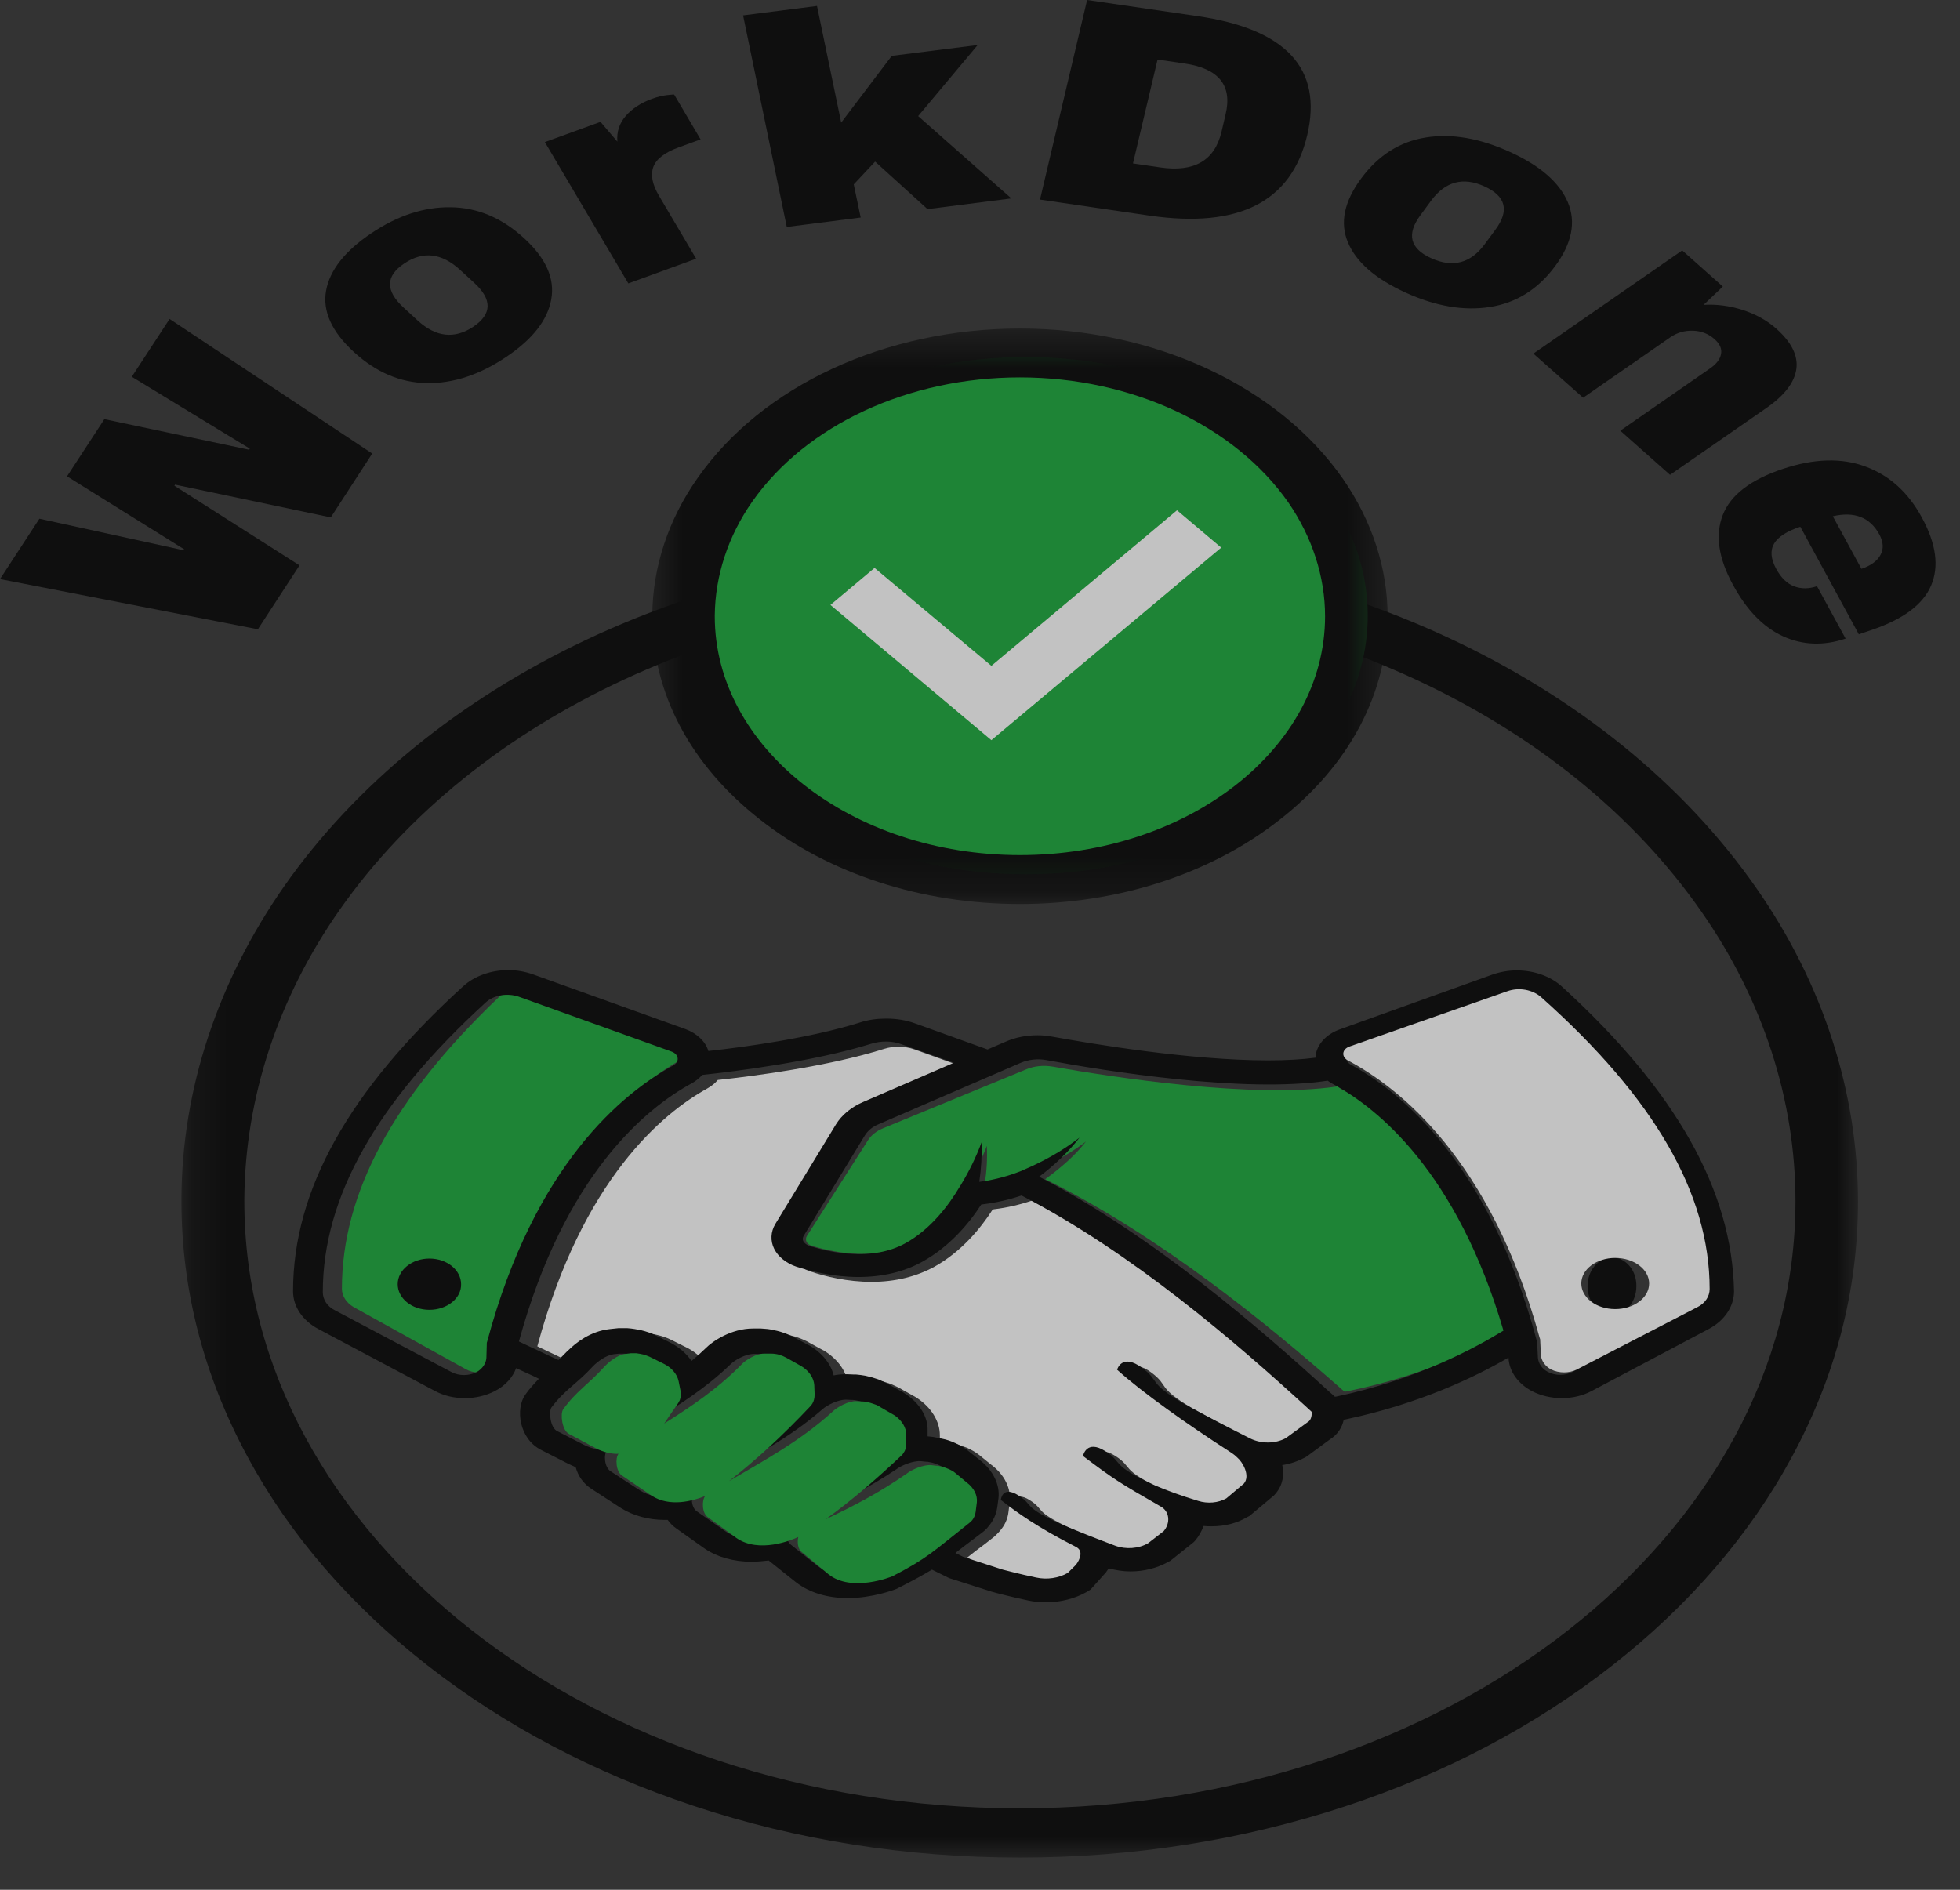 <svg width="56" height="54" viewBox="0 0 56 54" fill="none" xmlns="http://www.w3.org/2000/svg">
<rect x="0" y="0" width="56" height="54" fill="#333333" stroke="none"/>
<g opacity="0.7">
<mask id="mask0_347_2722" style="mask-type:luminance" maskUnits="userSpaceOnUse" x="5" y="15" width="49" height="39">
<path d="M5.184 15.356H53.085V53.081H5.184V15.356Z" fill="white"/>
</mask>
<g mask="url(#mask0_347_2722)">
<path d="M29.14 53.079C25.902 53.079 22.765 52.581 19.819 51.603C16.972 50.658 14.404 49.304 12.205 47.582C10.007 45.861 8.276 43.86 7.071 41.623C5.82 39.307 5.184 36.86 5.184 34.325C5.184 34.299 5.184 34.273 5.184 34.247C5.195 31.128 6.222 28.043 8.119 25.325C10.152 22.424 13.132 19.994 16.748 18.282C20.488 16.517 24.764 15.59 29.14 15.59C37.925 15.59 45.996 19.348 50.194 25.395C52.091 28.121 53.085 31.215 53.085 34.334C53.085 36.869 52.448 39.315 51.197 41.631C49.992 43.86 48.262 45.87 46.063 47.592C43.864 49.313 41.308 50.667 38.449 51.611C35.503 52.581 32.377 53.079 29.14 53.079ZM29.14 16.989C21.046 16.989 13.601 20.44 9.705 25.998C7.941 28.515 7.003 31.372 6.981 34.256V34.265C6.981 34.282 6.981 34.308 6.981 34.325C6.981 43.886 16.917 51.672 29.14 51.672C41.352 51.672 51.299 43.894 51.299 34.325C51.299 31.434 50.372 28.575 48.618 26.059C44.734 20.466 37.267 16.989 29.14 16.989Z" fill="black"/>
</g>
<path d="M39.078 17.592C39.078 21.67 34.709 24.983 29.309 24.983C23.919 24.983 19.539 21.678 19.539 17.592C19.539 17.583 19.539 17.575 19.539 17.558C19.551 16.279 19.983 15.086 20.742 14.039C22.399 11.755 25.61 10.202 29.309 10.202C33.019 10.202 36.241 11.764 37.898 14.065C38.647 15.112 39.078 16.314 39.078 17.592Z" fill="#16A637"/>
<mask id="mask1_347_2722" style="mask-type:luminance" maskUnits="userSpaceOnUse" x="18" y="9" width="22" height="17">
<path d="M18.501 9.385H39.666V25.844H18.501V9.385Z" fill="white"/>
</mask>
<g mask="url(#mask1_347_2722)">
<path d="M29.141 25.832C26.339 25.832 23.693 24.977 21.718 23.421C19.73 21.865 18.637 19.802 18.637 17.61C18.637 17.6 18.637 17.583 18.637 17.574C18.647 16.203 19.094 14.848 19.931 13.66C21.773 11.021 25.3 9.387 29.141 9.387C32.992 9.387 36.531 11.038 38.372 13.686C39.199 14.883 39.646 16.237 39.646 17.61C39.646 19.802 38.552 21.873 36.565 23.421C34.588 24.977 31.942 25.832 29.141 25.832ZM29.141 10.784C25.959 10.784 23.035 12.139 21.494 14.332C20.802 15.32 20.434 16.448 20.422 17.583V17.61C20.422 21.367 24.33 24.434 29.141 24.434C33.952 24.434 37.859 21.376 37.859 17.61C37.859 16.474 37.49 15.346 36.81 14.358C35.27 12.156 32.334 10.784 29.141 10.784Z" fill="black"/>
</g>
<path d="M28.325 21.15L23.727 17.286L24.987 16.228L28.325 19.026L33.629 14.581L34.892 15.648L28.325 21.15Z" fill="white"/>
<path d="M37.494 40.322C35.556 38.523 32.624 35.945 29.497 34.302C29.143 34.424 28.77 34.51 28.406 34.553L28.362 34.562C28.009 35.115 27.458 35.773 26.698 36.196C26.18 36.481 25.575 36.629 24.902 36.629C24.209 36.629 23.569 36.473 23.163 36.335C22.875 36.239 22.645 36.058 22.534 35.825C22.424 35.592 22.436 35.331 22.567 35.115L24.275 32.27C24.44 32.002 24.704 31.777 25.047 31.63L27.59 30.515L26.126 29.986C25.861 29.892 25.542 29.883 25.265 29.97C23.647 30.48 21.465 30.757 20.508 30.86C20.43 30.955 20.331 31.034 20.21 31.102C18.943 31.803 16.64 33.688 15.352 38.471L16.222 38.886L16.464 38.998C16.552 38.921 16.64 38.834 16.729 38.73L16.75 38.713C16.949 38.514 17.367 38.168 17.907 38.117L18.061 38.1L18.15 38.091C18.183 38.091 18.237 38.091 18.282 38.091C18.326 38.091 18.359 38.091 18.403 38.091C18.547 38.1 18.667 38.117 18.8 38.151C18.943 38.185 19.065 38.229 19.185 38.289L19.549 38.471C19.835 38.601 20.067 38.8 20.21 39.024C20.353 38.904 20.485 38.782 20.618 38.653C20.794 38.471 21.312 38.1 21.939 38.1H22.159C22.248 38.1 22.335 38.108 22.424 38.126C22.556 38.151 22.677 38.177 22.799 38.22C22.919 38.263 23.041 38.315 23.14 38.376L23.503 38.575L23.525 38.584C23.889 38.8 24.132 39.111 24.209 39.44C24.319 39.414 24.43 39.405 24.55 39.405H24.606L24.77 39.414H24.836C24.925 39.422 25.012 39.431 25.101 39.448C25.233 39.475 25.354 39.508 25.465 39.552C25.586 39.604 25.696 39.656 25.795 39.717L26.18 39.933L26.203 39.95C26.61 40.218 26.853 40.616 26.853 41.013V41.178L27.006 41.196C27.095 41.203 27.184 41.221 27.259 41.247C27.393 41.282 27.503 41.325 27.623 41.368C27.756 41.429 27.866 41.489 27.965 41.567L28.317 41.852C28.704 42.138 28.901 42.545 28.847 42.942L28.814 43.201C28.791 43.41 28.704 43.591 28.561 43.755C28.516 43.807 28.46 43.859 28.406 43.911C28.197 44.075 28.031 44.205 27.888 44.308C27.8 44.378 27.712 44.447 27.634 44.508L27.855 44.62L28.967 44.983C28.967 44.983 29.474 45.121 29.905 45.208C30.212 45.277 30.543 45.225 30.797 45.079L31.038 44.844C31.16 44.689 31.259 44.447 31.038 44.334C29.938 43.763 29.398 43.366 28.924 42.994C28.924 42.994 28.967 42.578 29.419 42.865C29.87 43.15 29.507 43.167 30.598 43.678C31.116 43.902 31.645 44.118 32.141 44.3C32.438 44.412 32.802 44.386 33.065 44.231L33.506 43.885C33.705 43.652 33.672 43.332 33.429 43.184C32.239 42.493 32.085 42.388 31.237 41.741C31.237 41.741 31.325 41.255 31.864 41.602C32.394 41.939 31.974 41.974 33.241 42.571C33.616 42.735 34.001 42.873 34.475 43.02C34.74 43.107 35.038 43.081 35.27 42.951L35.765 42.527C35.952 42.303 35.732 41.913 35.577 41.783C35.523 41.741 35.511 41.714 35.357 41.61C34.179 40.841 32.889 39.924 32.195 39.275C32.195 39.275 32.328 38.791 32.901 39.224C33.419 39.612 33.032 39.63 34.069 40.244C34.674 40.581 35.313 40.928 35.941 41.238C36.249 41.394 36.647 41.386 36.943 41.229L37.56 40.771C37.637 40.728 37.67 40.634 37.682 40.521L37.494 40.322Z" fill="white"/>
<path d="M12.212 35.932C11.626 35.932 11.165 36.304 11.165 36.753C11.165 37.213 11.639 37.575 12.212 37.575C12.797 37.575 13.258 37.203 13.258 36.753C13.271 36.294 12.797 35.932 12.212 35.932Z" fill="black"/>
<path d="M14.295 38.247C15.599 33.148 18.034 31.09 19.413 30.306C19.596 30.201 19.575 29.983 19.369 29.905L15.168 28.327C14.855 28.204 14.477 28.275 14.252 28.493C11.235 31.369 9.769 34.098 9.769 36.826C9.769 37.036 9.899 37.227 10.103 37.349L13.314 39.128C13.518 39.241 13.788 39.25 14.004 39.128C14.165 39.041 14.262 38.884 14.273 38.718L14.295 38.264V38.247ZM12.269 37.428C11.762 37.428 11.363 37.096 11.363 36.696C11.363 36.286 11.774 35.963 12.269 35.963C12.775 35.963 13.174 36.295 13.174 36.696C13.185 37.096 12.775 37.428 12.269 37.428Z" fill="#16A637"/>
<path d="M38.392 31.154C38.324 31.121 38.268 31.087 38.211 31.045C35.81 31.405 31.777 30.778 30.067 30.477C29.818 30.436 29.557 30.46 29.331 30.552L25.23 32.241C25.047 32.316 24.9 32.433 24.81 32.567L23.054 35.318C23.021 35.368 23.021 35.434 23.043 35.484C23.066 35.534 23.122 35.577 23.202 35.602C23.836 35.793 25.037 36.036 25.988 35.534C26.736 35.141 27.257 34.473 27.563 33.971L27.597 33.921C27.835 33.553 28.038 33.152 28.197 32.742C28.209 33.102 28.197 33.469 28.13 33.837C28.402 33.804 28.832 33.728 29.319 33.545L29.398 33.512C29.999 33.269 30.554 32.985 31.029 32.617C30.723 33.01 30.315 33.369 29.862 33.696C33.159 35.325 36.23 37.849 38.268 39.639C38.314 39.68 38.358 39.723 38.415 39.764H38.449C40.782 39.296 42.437 38.444 43.264 37.942C41.961 33.562 39.661 31.815 38.392 31.154Z" fill="#16A637"/>
<path d="M46.056 35.932C45.666 35.932 45.358 36.304 45.358 36.753C45.358 37.213 45.673 37.575 46.056 37.575C46.446 37.575 46.754 37.203 46.754 36.753C46.761 36.294 46.446 35.932 46.056 35.932Z" fill="black"/>
<path d="M44.623 28.188C44.299 27.894 43.828 27.729 43.337 27.729C43.09 27.729 42.856 27.773 42.632 27.851L38.269 29.418C37.89 29.555 37.633 29.842 37.588 30.162C37.588 30.188 37.588 30.205 37.588 30.223C37.207 30.274 36.749 30.3 36.234 30.3C33.996 30.3 31.19 29.825 30.083 29.625C29.937 29.599 29.792 29.582 29.647 29.582C29.321 29.582 29.009 29.642 28.718 29.772L28.215 29.988L26.146 29.244C25.888 29.149 25.608 29.106 25.317 29.106C25.06 29.106 24.803 29.14 24.569 29.218C23.159 29.66 21.28 29.919 20.239 30.032C20.161 29.764 19.915 29.529 19.591 29.409L15.228 27.842C15.005 27.764 14.771 27.72 14.524 27.72C14.032 27.72 13.563 27.885 13.237 28.179C9.96 31.166 8.373 34.013 8.373 36.897C8.373 37.33 8.64 37.736 9.1 37.978L12.422 39.744C12.679 39.883 12.97 39.952 13.282 39.952C13.585 39.952 13.875 39.883 14.133 39.753C14.435 39.598 14.647 39.363 14.747 39.095L15.273 39.337L15.397 39.398C15.273 39.528 15.14 39.666 15.005 39.857C14.726 40.255 14.826 41.111 15.464 41.433L16.224 41.822C16.302 41.857 16.381 41.892 16.448 41.925C16.515 42.168 16.66 42.393 16.907 42.549L17.745 43.094C18.093 43.311 18.529 43.431 18.987 43.431C19.02 43.431 19.043 43.431 19.077 43.431C19.144 43.527 19.234 43.614 19.334 43.683L20.139 44.254C20.497 44.496 20.966 44.626 21.47 44.626C21.637 44.626 21.806 44.609 21.962 44.591C21.973 44.6 22.745 45.215 22.745 45.215C23.126 45.509 23.64 45.665 24.221 45.665C24.926 45.665 25.541 45.431 25.608 45.405L25.675 45.371C26.089 45.163 26.369 45.007 26.627 44.852L27.118 45.094L28.337 45.483L28.371 45.492C28.394 45.501 28.919 45.639 29.378 45.734C29.545 45.769 29.713 45.786 29.881 45.786C30.295 45.786 30.709 45.682 31.045 45.492L31.157 45.423L31.569 44.964L31.593 44.938C31.626 44.894 31.648 44.852 31.681 44.817C31.883 44.868 32.084 44.903 32.297 44.903C32.688 44.903 33.058 44.808 33.37 44.635L33.438 44.6L34.098 44.073L34.142 44.029C34.254 43.899 34.332 43.752 34.389 43.605C34.467 43.614 34.546 43.614 34.623 43.614C34.992 43.614 35.339 43.527 35.63 43.353L35.697 43.32L36.402 42.73L36.447 42.678C36.659 42.428 36.692 42.142 36.637 41.864C36.871 41.831 37.085 41.753 37.285 41.649L37.342 41.614L37.99 41.137C38.226 40.991 38.348 40.783 38.393 40.567L38.448 40.558C40.551 40.116 42.151 39.346 43.101 38.792V38.81C43.123 39.199 43.38 39.545 43.773 39.753C44.03 39.883 44.321 39.952 44.623 39.952C44.924 39.952 45.226 39.883 45.483 39.744L48.817 37.978C49.275 37.736 49.544 37.33 49.544 36.897C49.489 34.032 47.9 31.175 44.623 28.188ZM13.897 38.801C13.887 38.956 13.787 39.112 13.618 39.208C13.394 39.32 13.115 39.32 12.903 39.208L9.569 37.441C9.345 37.33 9.223 37.13 9.223 36.923C9.223 34.213 10.755 31.503 13.875 28.647C14.111 28.43 14.502 28.369 14.826 28.482L19.189 30.049C19.401 30.127 19.423 30.343 19.234 30.447C17.801 31.227 15.273 33.27 13.92 38.333L13.909 38.368L13.897 38.801ZM25.195 44.808C25.195 44.808 24.031 45.266 23.36 44.748L22.599 44.141C22.488 44.064 22.466 43.873 22.499 43.727C22.309 43.812 21.358 44.185 20.72 43.752L19.915 43.189C19.736 43.077 19.736 42.722 19.825 42.6C19.468 42.739 18.808 42.913 18.293 42.593L17.455 42.047C17.264 41.934 17.243 41.553 17.343 41.441C17.152 41.441 16.929 41.406 16.683 41.285L15.922 40.895C15.721 40.8 15.676 40.342 15.754 40.22C16.145 39.701 16.471 39.554 16.94 39.043C17.074 38.904 17.32 38.723 17.533 38.697L17.689 38.68C17.7 38.68 17.712 38.68 17.724 38.68C17.767 38.68 17.812 38.68 17.857 38.68C17.924 38.688 17.991 38.697 18.058 38.714C18.126 38.732 18.193 38.749 18.248 38.784L18.617 38.956C18.853 39.069 19.02 39.25 19.065 39.441L19.122 39.709C19.144 39.805 19.132 39.883 19.099 39.97C19.087 39.995 19.077 40.022 19.053 40.047C18.864 40.299 18.753 40.471 18.651 40.61C19.412 40.142 20.184 39.65 20.866 38.991C20.989 38.862 21.292 38.697 21.515 38.688H21.671C21.683 38.688 21.694 38.688 21.704 38.688C21.749 38.688 21.794 38.697 21.84 38.697C21.906 38.706 21.973 38.723 22.04 38.749C22.107 38.775 22.163 38.801 22.219 38.836L22.588 39.034C22.812 39.165 22.947 39.354 22.957 39.554L22.969 39.813C22.969 39.9 22.947 39.986 22.902 40.064C22.89 40.09 22.868 40.116 22.845 40.134C22.063 40.921 21.28 41.622 20.508 42.194C21.504 41.631 22.555 41.095 23.495 40.272C23.628 40.151 23.942 39.995 24.166 39.995L24.322 40.003C24.333 40.003 24.345 40.003 24.355 40.003C24.4 40.003 24.445 40.012 24.49 40.022C24.557 40.029 24.624 40.056 24.691 40.082C24.758 40.108 24.814 40.134 24.87 40.168L25.262 40.384C25.474 40.523 25.598 40.714 25.598 40.913V41.172C25.598 41.259 25.564 41.346 25.519 41.415C25.496 41.441 25.486 41.467 25.463 41.485C24.736 42.151 24.009 42.739 23.283 43.242C24.155 42.843 24.814 42.514 25.608 41.986C25.753 41.873 26.089 41.735 26.313 41.753L26.47 41.77C26.481 41.77 26.491 41.77 26.503 41.77C26.548 41.779 26.593 41.787 26.637 41.796C26.705 41.813 26.772 41.839 26.827 41.864C26.884 41.892 26.939 41.925 26.996 41.96L27.342 42.237C27.544 42.384 27.644 42.584 27.622 42.774L27.589 43.033C27.577 43.12 27.544 43.198 27.487 43.268C27.465 43.294 27.442 43.311 27.42 43.328C26.346 44.141 26.224 44.297 25.195 44.808ZM37.364 40.636L36.737 41.095C36.435 41.259 36.032 41.259 35.72 41.104C35.082 40.783 34.434 40.445 33.818 40.108C32.767 39.485 33.158 39.476 32.632 39.086C32.05 38.653 31.917 39.139 31.917 39.139C32.632 39.787 33.93 40.705 35.127 41.476C35.283 41.579 35.294 41.596 35.351 41.649C35.506 41.779 35.73 42.168 35.54 42.393L35.037 42.817C34.803 42.947 34.501 42.972 34.232 42.887C33.751 42.739 33.36 42.6 32.979 42.436C31.693 41.839 32.117 41.813 31.581 41.467C31.033 41.12 30.943 41.605 30.943 41.605C31.805 42.255 31.962 42.358 33.169 43.051C33.415 43.189 33.449 43.518 33.248 43.752L32.8 44.099C32.532 44.254 32.162 44.28 31.86 44.167C31.357 43.977 30.821 43.769 30.295 43.544C29.187 43.033 29.556 43.026 29.097 42.73C28.628 42.436 28.595 42.861 28.595 42.861C29.076 43.233 29.623 43.631 30.742 44.202C30.966 44.315 30.854 44.565 30.742 44.713L30.507 44.946C30.25 45.094 29.914 45.146 29.602 45.077C29.176 44.99 28.651 44.852 28.651 44.852L27.52 44.487L27.297 44.376C27.375 44.315 27.465 44.245 27.554 44.176C27.699 44.064 27.868 43.943 28.08 43.778C28.137 43.734 28.192 43.683 28.237 43.622C28.382 43.457 28.461 43.276 28.494 43.068L28.528 42.809C28.573 42.419 28.371 42.012 27.991 41.718L27.632 41.433C27.532 41.354 27.42 41.294 27.287 41.233C27.175 41.181 27.051 41.137 26.917 41.111C26.827 41.095 26.749 41.078 26.66 41.06L26.503 41.043V40.878C26.515 40.48 26.268 40.082 25.843 39.813L25.822 39.796L25.429 39.58C25.329 39.519 25.217 39.467 25.093 39.415C24.971 39.372 24.848 39.337 24.724 39.311C24.636 39.294 24.546 39.285 24.457 39.276H24.389L24.221 39.269H24.166C24.054 39.269 23.931 39.276 23.819 39.302C23.74 38.974 23.495 38.662 23.126 38.446L23.102 38.437L22.733 38.238C22.633 38.177 22.509 38.126 22.387 38.083C22.264 38.039 22.142 38.013 22.007 37.987C21.918 37.97 21.828 37.97 21.738 37.961H21.515C20.889 37.961 20.351 38.333 20.172 38.516C20.039 38.645 19.904 38.766 19.758 38.888C19.603 38.662 19.367 38.464 19.087 38.333L18.719 38.151C18.596 38.09 18.472 38.048 18.327 38.013C18.203 37.987 18.07 37.961 17.924 37.952C17.879 37.952 17.846 37.952 17.801 37.952C17.757 37.952 17.7 37.952 17.667 37.952L17.578 37.961L17.421 37.978C16.862 38.039 16.448 38.377 16.247 38.575L16.224 38.593C16.124 38.697 16.034 38.784 15.956 38.862L15.709 38.749L14.826 38.333C16.135 33.547 18.472 31.66 19.758 30.959C19.882 30.889 19.982 30.811 20.061 30.716C21.034 30.611 23.248 30.335 24.893 29.825C25.172 29.738 25.496 29.738 25.765 29.842L27.253 30.369L24.669 31.486C24.322 31.634 24.054 31.858 23.886 32.127L22.152 34.975C22.018 35.199 22.007 35.46 22.119 35.684C22.23 35.909 22.466 36.1 22.756 36.196C23.171 36.325 23.819 36.49 24.524 36.49C25.217 36.49 25.832 36.342 26.346 36.057C27.118 35.632 27.677 34.975 28.035 34.42L28.08 34.413C28.449 34.368 28.83 34.282 29.187 34.161C32.364 35.806 35.339 38.385 37.307 40.186L37.476 40.342C37.487 40.488 37.442 40.593 37.364 40.636ZM38.169 39.909H38.136C38.09 39.866 38.045 39.822 37.99 39.779C35.977 37.935 32.946 35.312 29.69 33.624C30.128 33.295 30.53 32.914 30.843 32.508C30.362 32.88 29.825 33.183 29.233 33.434L29.154 33.469C28.673 33.658 28.249 33.737 27.98 33.771C28.035 33.39 28.058 33.01 28.047 32.637C27.89 33.062 27.689 33.469 27.454 33.858L27.42 33.91C27.118 34.42 26.603 35.121 25.865 35.528C24.915 36.048 23.74 35.797 23.114 35.598C23.047 35.572 22.991 35.528 22.957 35.477C22.924 35.416 22.935 35.356 22.969 35.304L24.703 32.456C24.791 32.309 24.926 32.196 25.117 32.119L29.166 30.369C29.389 30.274 29.647 30.248 29.892 30.291C31.569 30.604 35.563 31.244 37.933 30.88C37.99 30.924 38.045 30.959 38.114 30.992C39.366 31.677 41.625 33.486 42.956 38.022C42.106 38.541 40.472 39.424 38.169 39.909ZM48.605 36.914C48.605 37.121 48.47 37.312 48.258 37.433L44.935 39.199C44.723 39.311 44.444 39.32 44.221 39.199C44.052 39.112 43.952 38.956 43.94 38.792L43.918 38.342L43.907 38.307C42.553 33.243 40.026 31.201 38.593 30.421C38.404 30.317 38.426 30.101 38.638 30.023L43.001 28.456C43.325 28.336 43.716 28.404 43.952 28.621C47.084 31.486 48.605 34.196 48.605 36.914Z" fill="black"/>
<path d="M43.058 28.327L38.559 29.903C38.34 29.981 38.318 30.198 38.513 30.303C39.99 31.086 42.596 33.141 43.992 38.235L44.004 38.269L44.026 38.723C44.038 38.879 44.142 39.035 44.315 39.132C44.546 39.244 44.834 39.244 45.053 39.132L48.49 37.355C48.721 37.242 48.847 37.042 48.847 36.833C48.847 34.108 47.268 31.382 44.05 28.509C43.795 28.273 43.392 28.204 43.058 28.327ZM46.148 35.945C46.691 35.945 47.118 36.276 47.118 36.676C47.118 37.085 46.679 37.407 46.148 37.407C45.607 37.407 45.18 37.076 45.18 36.676C45.18 36.267 45.618 35.945 46.148 35.945Z" fill="white"/>
<path d="M27.776 43.441C27.831 43.37 27.865 43.289 27.876 43.199L27.91 42.928C27.931 42.731 27.831 42.523 27.632 42.37L27.286 42.083C27.231 42.037 27.174 42.01 27.119 41.983C27.051 41.956 26.985 41.929 26.93 41.911C26.885 41.902 26.84 41.893 26.795 41.884C26.785 41.884 26.773 41.884 26.762 41.884L26.607 41.866C26.384 41.848 26.05 41.992 25.905 42.109C25.125 42.649 24.456 43.001 23.588 43.414C24.3 42.901 25.025 42.281 25.76 41.587C25.782 41.569 25.804 41.542 25.815 41.515C25.872 41.442 25.893 41.353 25.893 41.263V40.992C25.893 40.794 25.77 40.588 25.559 40.443L25.17 40.218C25.113 40.182 25.058 40.147 24.992 40.128C24.924 40.101 24.857 40.084 24.791 40.065C24.746 40.056 24.702 40.047 24.657 40.047C24.646 40.047 24.634 40.047 24.624 40.047L24.468 40.038C24.245 40.029 23.932 40.201 23.799 40.326C22.864 41.182 21.816 41.74 20.825 42.325C21.593 41.731 22.373 41.011 23.154 40.182C23.175 40.164 23.187 40.137 23.209 40.11C23.253 40.038 23.275 39.949 23.275 39.849L23.265 39.579C23.253 39.381 23.12 39.174 22.898 39.039L22.53 38.831C22.473 38.796 22.407 38.769 22.352 38.742C22.284 38.715 22.217 38.696 22.151 38.688C22.106 38.679 22.062 38.679 22.017 38.679C22.006 38.679 21.994 38.679 21.984 38.679H21.828C21.605 38.679 21.304 38.858 21.182 38.994C20.502 39.687 19.733 40.201 18.977 40.678C19.076 40.534 19.188 40.362 19.378 40.092C19.388 40.065 19.411 40.038 19.422 40.011C19.456 39.93 19.456 39.84 19.444 39.741L19.388 39.462C19.344 39.255 19.176 39.066 18.943 38.958L18.576 38.777C18.508 38.75 18.453 38.723 18.386 38.706C18.32 38.688 18.251 38.679 18.185 38.669C18.141 38.669 18.097 38.669 18.052 38.669C18.04 38.669 18.03 38.669 18.018 38.669L17.862 38.688C17.651 38.715 17.406 38.904 17.272 39.048C16.804 39.57 16.481 39.732 16.09 40.272C16.002 40.399 16.057 40.876 16.258 40.975L17.015 41.38C17.261 41.506 17.483 41.551 17.672 41.542C17.573 41.659 17.594 42.064 17.784 42.172L18.619 42.739C19.131 43.072 19.79 42.893 20.146 42.749C20.046 42.883 20.056 43.253 20.234 43.361L21.038 43.946C21.683 44.396 22.618 44.009 22.808 43.919C22.774 44.072 22.796 44.27 22.908 44.351L23.666 44.981C24.335 45.522 25.493 45.044 25.493 45.044C26.517 44.513 26.64 44.351 27.732 43.487C27.732 43.487 27.753 43.46 27.776 43.441Z" fill="#16A637"/>
<path d="M9.451 14.785L5.001 13.848L4.984 13.88L8.558 16.155L7.368 17.981L0 16.547L1.126 14.822L5.245 15.723L5.262 15.696L1.915 13.611L2.982 11.977L7.119 12.851L7.136 12.819L3.765 10.766L4.845 9.114L10.635 12.96L9.451 14.785Z" fill="black"/>
<path d="M10.61 6.664C11.364 6.157 12.12 5.91 12.879 5.922C13.64 5.931 14.336 6.224 14.967 6.8C15.597 7.374 15.858 7.959 15.75 8.553C15.646 9.144 15.217 9.694 14.462 10.2C13.704 10.71 12.948 10.959 12.194 10.947C11.44 10.935 10.746 10.64 10.111 10.059C9.477 9.477 9.212 8.893 9.316 8.307C9.421 7.722 9.853 7.173 10.61 6.664ZM11.55 7.529C11.013 7.887 11.007 8.307 11.532 8.789L11.933 9.158C12.455 9.635 12.984 9.694 13.523 9.336C14.059 8.975 14.068 8.556 13.546 8.079L13.145 7.711C12.619 7.228 12.086 7.168 11.55 7.529Z" fill="black"/>
<path d="M18.631 2.822C18.782 2.768 18.922 2.734 19.054 2.718C19.189 2.703 19.259 2.698 19.263 2.704L20.017 3.983L19.391 4.211C18.992 4.356 18.75 4.543 18.666 4.771C18.584 4.998 18.638 5.274 18.828 5.594L19.89 7.392L17.952 8.098L15.567 4.06L17.157 3.482L17.639 4.047C17.616 3.771 17.694 3.527 17.877 3.314C18.062 3.102 18.313 2.938 18.631 2.822Z" fill="black"/>
<path d="M25.479 1.596L27.933 1.287L26.233 3.317L28.896 5.67L26.5 5.975L25.003 4.618L24.393 5.269L24.591 6.216L22.479 6.485L21.231 0.44L23.343 0.171L24.034 3.503L25.479 1.596Z" fill="black"/>
<path d="M34.205 0.46C36.749 0.827 37.797 1.962 37.349 3.864C36.9 5.764 35.403 6.529 32.858 6.163L29.714 5.703L31.06 0L34.205 0.46ZM32.371 4.67L33.149 4.784C34.123 4.927 34.706 4.587 34.901 3.764L35.017 3.268C35.214 2.443 34.825 1.96 33.851 1.816L33.073 1.702L32.371 4.67Z" fill="black"/>
<path d="M43.143 4.342C44.004 4.734 44.555 5.214 44.796 5.781C45.035 6.348 44.912 6.96 44.425 7.615C43.937 8.27 43.319 8.655 42.574 8.771C41.827 8.889 41.022 8.753 40.16 8.361C39.297 7.967 38.748 7.489 38.513 6.928C38.276 6.367 38.404 5.756 38.895 5.093C39.386 4.432 40.001 4.044 40.741 3.928C41.479 3.81 42.279 3.949 43.143 4.342ZM42.411 5.325C41.804 5.05 41.298 5.184 40.891 5.731L40.584 6.149C40.181 6.693 40.284 7.102 40.891 7.378C41.506 7.657 42.014 7.525 42.417 6.982L42.725 6.564C43.131 6.017 43.026 5.605 42.411 5.325Z" fill="black"/>
<path d="M50.75 9.39C51.186 9.778 51.378 10.164 51.324 10.546C51.269 10.931 50.983 11.303 50.465 11.661L47.715 13.568L46.294 12.307L48.852 10.532C49.038 10.405 49.144 10.266 49.172 10.118C49.202 9.969 49.14 9.827 48.986 9.69C48.812 9.535 48.604 9.456 48.365 9.449C48.129 9.443 47.915 9.506 47.727 9.635L45.232 11.365L43.81 10.104L48.063 7.155L49.224 8.188L48.673 8.711C49.044 8.688 49.417 8.737 49.792 8.857C50.167 8.979 50.486 9.156 50.75 9.39Z" fill="black"/>
<path d="M54.913 14.793C55.319 15.539 55.407 16.186 55.174 16.732C54.942 17.278 54.365 17.704 53.445 18.011L53.109 18.125L51.438 15.052C51.058 15.176 50.809 15.336 50.69 15.53C50.574 15.727 50.592 15.968 50.748 16.254C50.887 16.511 51.058 16.678 51.264 16.755C51.468 16.83 51.684 16.829 51.914 16.75L52.732 18.248C52.101 18.459 51.503 18.437 50.939 18.179C50.378 17.921 49.902 17.431 49.512 16.709C49.097 15.95 49.001 15.286 49.222 14.716C49.445 14.144 50.017 13.707 50.933 13.4C51.83 13.1 52.619 13.077 53.3 13.332C53.985 13.584 54.522 14.07 54.913 14.793ZM53.695 15.271C53.428 14.781 52.984 14.608 52.366 14.752L53.184 16.254C53.454 16.163 53.637 16.029 53.73 15.853C53.823 15.681 53.811 15.486 53.695 15.271Z" fill="black"/>
</g>
</svg>
